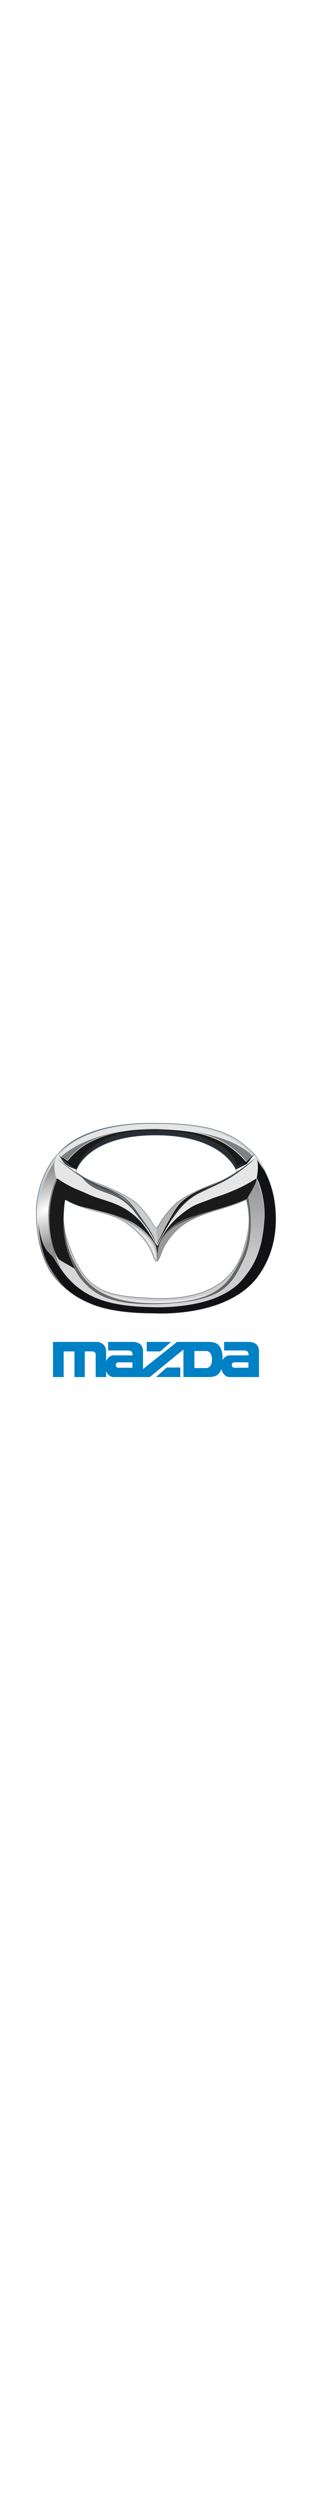 <svg xmlns="http://www.w3.org/2000/svg" xmlns:xlink="http://www.w3.org/1999/xlink" width="140px" viewBox="-105.953 -186.568 918.255 1119.407"><defs><linearGradient id="b"><stop offset="0" stop-color="#fff"/><stop offset="1" stop-color="#919191"/></linearGradient><linearGradient id="a"><stop offset="0" stop-color="#999"/><stop offset="1" stop-color="#d7d7d7"/></linearGradient><linearGradient gradientTransform="matrix(1.25 0 0 -1.25 0 747.5)" y2="240.381" x2="478.44" y1="445.668" x1="483.479" gradientUnits="userSpaceOnUse" id="c" xlink:href="#a"/><radialGradient r="35.059" fy="390.012" fx="35.818" cy="390.012" cx="35.818" gradientTransform="matrix(3.614 -2.701 -1.668 -2.232 548.508 1223.555)" gradientUnits="userSpaceOnUse" id="d" xlink:href="#b"/></defs><path d="M289.99 256.546c-20.834-28.207-45.637-44.03-71.176-56.747-4.138-2.06-8.3-4.04-12.475-5.983 12.097 4.76 23.787 10.2 42.472 20.857 20.495 11.69 38.915 36.626 50.554 53.866 1.444 2.14 2.91 4.28 4.384 6.414-4.533-5.882-9.081-12.074-13.759-18.407" fill="#43565c"/><path d="M83.496 302.207a427.047 427.047 0 003.242 22.28c50.942 170.367 110.208 183.017 255.87 189.464 113.15 5.006 177.921-23.074 216.067-58.237 38.179-35.192 49.911-77.67 56.595-102 4.803-17.485 7.983-34.367 9.381-51.502l81.11-.005c-3.292 55.027-20.59 108.289-57.148 155.43-45.203 55.674-115.878 81.28-177.034 92.922-61.189 11.648-113.119 9.377-121.088 9.124-7.956-.252-37.052.159-72.9-2.947-35.858-3.11-78.58-9.743-113.706-24.14-15.475-6.342-28.847-12.855-40.612-19.7-31.813-19.164-61.23-47.04-75.613-67.503-18.056-25.689-39.73-70.687-45.929-143.179l81.765-.007zm265.115 0c2.48 3.435 4.424 5.44 5.478 5.711.625-.114 1.35-.626 2.419-1.911.831-.999 1.737-2.298 2.697-3.795l70.83-.005c-12.23 9.161-22.819 19.64-32.782 32.187-16.283 20.504-25.597 40.672-28.573 50.497-3.099 10.227-8.992 18.847-9.909 20.126-1.087 1.519-6.078 2.812-7.75-.095-1.72-1.538-3.473-4.705-5.077-8.851-2.095-5.41-4.71-13.877-9.989-24.523-5.252-10.591-13.161-23.372-25.87-37.475-10.972-12.175-22.385-22.849-34.044-31.861l72.57-.005" fill="#657681" fill-rule="evenodd"/><path d="M1.731 302.207C.614 289.15 0 275.194 0 260.297v-.465l.002-.451.002-.453.003-.451c.552-68.743 32.117-131.075 55.118-157.9 3.162-3.688 14.765-16.999 24.787-26.433C108.718 47.028 186.62-4.402 360.242.302 458.987.53 519.127 13.508 559.816 31.16c20.353 8.83 35.809 18.818 48.778 28.93 12.915 10.075 23.357 20.275 33.732 29.582l.278.25.117.354c.066.2 49.153 59.254 60.283 142.836 3.078 23.128 4.123 46.26 2.758 69.088l-81.11.006c1.427-17.492.995-35.25-1.465-54.182-1.728-9.857-3.537-17.74-4.843-22.926.286-.194-1.748 1.569-1.748 1.569s-14.4 8.92-84.147 29.936c-46.377 13.974-77.734 27.11-102.413 45.6l-70.83.002c.198-.304.398-.621.6-.946 2.386-3.833 4.938-8.515 7.294-12.353 5.206-8.476 21.015-30.996 43.49-52.062 21.94-20.565 74.6-44.788 113.511-59.241a453.353 453.353 0 0019.395-7.705c16.011-7.383 31.861-16.75 46.073-26.122-.932-3.632-1.985-5.963-2.552-7.14 0 0-.682-1.772-2.27-4.756-1.617-3.041-4.182-7.37-7.97-12.521-7.583-10.314-20.092-23.96-39.76-37.196-9.14-6.31-22.375-13.306-39.705-20.986-34.506-14.167-81.567-24.659-145.287-24.659-98.709 0-156.438 24.894-189.454 49.64-16.515 12.377-26.876 24.738-33.1 33.98-3.104 4.608-5.184 8.448-6.487 11.137-1.275 2.63-3.176 6.408-3.176 6.408-1.878 5.254.254 7.494 4.087 9.987 7.755 5.04 19.377 11.97 21.511 13.237 9.423 4.678 22.406 10.529 39.008 16.696 38.91 14.454 91.57 38.677 113.51 59.242 22.501 21.09 37.223 44.035 42.402 52.467 2.349 3.823 5.119 8.408 7.741 12.135.184.263.367.518.545.765l-72.57-.006c-15.427-11.922-31.283-20.94-47.11-26.677-28.03-10.162-56.76-16.465-69.375-20.32-6.012-1.838-13.25-4.143-19.188-6.054a2546.539 2546.539 0 01-9.652-3.131l-1.503-.52c-13.634-4.754-27.607-10.757-40.78-18.383-.514-.298-.836-.365-1.01-.371a.587.587 0 00-.378.106c-.144.094-.314.257-.525.535-.24.315-.45.656-.66.97-.76 1.141-3.741 25.444-4.245 54.17.06-.001.449 7.635 1.88 19.679l-81.764-.004" fill="#657681" fill-rule="evenodd"/><path d="M84.63 321.777c51.386 174.262 111.164 187.254 258.13 193.756 226.823 10.038 260.699-112.562 274.076-161.266 14.765-53.756 6.5-124.049 6.5-124.049l23.037 78.564-45.483 147.677-63.796 47.26-67.929 20.672-108.687 12.403-138.81-12.403-78.562-39.575-39.578-56.708-15.356-53.756s-6.5-38.394-3.542-52.575z" fill="#ccc"/><path d="M619.226 211.873s24.824 102.794-14.79 184.925c-39.613 82.133-77.3 132.305-253.375 132.9-176.073.594-212.643-72.692-239.844-123.459C84.015 355.472 80.52 282.781 80.52 282.781l-3.202 85.387 50.4 94.783 41.991 38.426 59.611 25.942 159.5 10.035 70.311-10.035 74.995-18.88 71.5-59.683 28.32-102.202-2.902-113.352c-4.4-17.404-8.34-24.514-11.818-21.329z" fill="#666"/><path d="M49.307 158.036l16.34 10.71s-2.559 118.922-3.07 120.935c-.512 2.012 0 66.317 0 66.317l20.91 81.601-9.176 7.675-44.38-117.35 4.605-96.918 9.176-60.724z" fill="gray"/><path d="M625.143 216.21s25.2 105.5-12.918 187.029c-38.118 81.531-65.591 122.684-251.974 130.019-151.182 3.79-190.485-35.57-218.427-64.214-22.103-22.658-37.48-60.566-37.48-60.566s-68.23-126.25-61-86.424c9.476 52.184 24.6 126.96 83.369 173.895 35.998 28.75 108.602 46.47 108.602 46.47l113.714 8.999 101.747-6.034 160.934-62.048 68.821-150.457c-3.206-69.929-9.946-127.778-20.222-173.542l-22.447 19.378z" fill="url(#c)" transform="translate(-1.092 -1.197)"/><path d="M57.188 114.134s-2.966 31.725 4.128 50.351c-9.586 15.352-22.21 61.339-23.846 98.282-1.637 36.946 5.265 133.354 52.886 188.38-7.95 15.044-12.686 24.308-12.686 24.308S2.709 424.571 2.709 261.676c0-78.563 42.322-149.159 64.768-167.786-6.857 9.586-10.29 20.244-10.29 20.244z" fill="url(#d)" transform="translate(-1.092 -1.197)"/><path d="M7.004 291.757s2.154 78.93 31.654 129.001c29.5 50.07 56.116 82.091 125.973 110.723 69.858 28.632 170.223 26.478 186.12 26.982 15.895.504 207.192 9.069 296.977-101.516 51.441-66.333 64.818-144.898 54.098-223.461-10.718-78.565-50.572-124.467-50.572-124.467s5.542 14.247-1.009 53.598c9.713 16.905 25.47 73.022 22.448 117.916-3.024 44.894-11.263 105.789-45.397 153.464-21.942 30.647-39.35 52.086-87.266 74.534-47.915 22.446-121.299 33.67-187.63 32.662-66.331-1.009-130.142-6.185-183.737-30.647-53.597-24.463-82.09-61.66-102.52-91.3-20.43-29.64-4.673-14.613-29.638-39.213-24.965-24.601-29.5-88.276-29.5-88.276" fill="#121113"/><path d="M57.654 100.313S126.863-4.44 360.419 1.886c197.305.453 239.774 51.86 281.182 89.013.897 2.71-16.403 16.738-16.403 16.738l-28.4 10.664-81.347-63.858-144.507-31.502S234.953 39.039 229.301 38.343c-5.65-.696-94.737 49.074-94.737 49.074l-16.656 51.075L65.135 98.64l-7.481 1.672" fill="#c9cdd1"/><path d="M70.045 92.36s63.339-94.724 290.17-88.58c191.624.44 238.17 55.303 278.388 91.387-12.83 10.957-26.338 9.424-26.338 9.424l-22.476 12.252-79.005-62.019L370.438 24.23S238.363 39.866 232.874 39.19c-5.488-.677-92.011 47.66-92.011 47.66L94.96 115.376 67.24 98.674z" fill="#e6e6e6"/><path d="M70.045 102.883s76.458-85.579 280.576-85.579c204.12 0 278.7 69.102 286.528 79.54-8.869 11.404-24.889 23.577-24.889 23.577-52.292-32.86-101.395-58.815-147.304-77.863L341.504 24.32s-145.9 33.67-148.706 33.67c-2.805 0-78.562 53.312-78.562 53.312s-6.195 10.422-11.955 9.132c-15.693-12.714-32.236-17.55-32.236-17.55z" fill="gray"/><path d="M588.43 136.266S550.144 35.298 352.238 35.298c-197.905 0-232.161 99.838-232.161 99.838l-9.462-16.577 33.669-46.067 89.197-40.785 61.953-9.473 59.152-2.925 75.824 4.123 59.705 12.72 82.406 41.692 44.64 35.375 3.188 3.58-31.919 19.467" fill="#2a2e33"/><path d="M582.834 151.906s-19.103 12.735-58.033 27.195c-38.928 14.46-91.33 38.603-113.038 58.95-22.368 20.965-38.1 43.383-43.254 51.775-5.154 8.39-11.244 20.827-14.481 19.613-.404 7.178-2.023 50.047-2.023 50.047l2.428 1.618 20.422-35.288 67.744-73.71 30.836-32.86 105.054-50.154z" fill="#b3b3b3"/><path d="M520.925 181.672c-12.645 5.544-71.98 24.245-101.364 60.14-10.018 12.237-27.586 44.465-32.383 52.261-4.798 7.798-28.015 57.489-33.67 64.343-5.654 6.855 30.157-28.958 30.157-28.958s97.151-86.361 99.294-87.646c2.142-1.285 36.667-32.385 36.667-32.385s11.223-32.106 1.3-27.755" fill="#121113"/><path d="M644.879 104.13s-50.889 44.896-102.721 68.198c-51.832 23.305-116.483 45.596-155.188 130.746-29.431 51.932 45.956-46.61 45.956-46.61l39.667-28.446 92.011-41.039 47.034-30.157z" fill="#333"/><path d="M645.735 103.274s-36.209 36.46-87.214 65.2c-16.877 9.51-61.755 29.163-82.416 40.095-45.519 24.087-69.052 66.485-76.42 75.138-7.367 8.654-45.32 76.851-45.32 76.851l16.363-3.512 63.055-83.277 51.318-31.1L602.13 206l38.381-31.957s9.299 4.716 12.08-38.81c1.714-26.818-6.855-31.958-6.855-31.958z" fill="#e6e6e6"/><path d="M559.651 246.334l-77.508 24.902-43.49 17.887-55.063 41.036s-12.977 23.15-14.029 28.06c-1.052 4.91-9.118 31.565-9.118 31.565l-1.053 8.77-2.806 3.505-2.455-15.782 1.385-21.539 10.75-19.89 12.416-21.352 23.148-24.903 31.915-18.94 54.011-16.835 44.892-11.574z" fill="#333"/><path d="M615.975 225.717s-14.255 8.796-83.717 29.726c-69.463 20.93-105.557 40.063-135.89 78.261-16.38 20.628-25.784 40.952-28.817 50.962-3.032 10.01-8.823 18.483-9.706 19.717-.91 1.27-5.589 1.813-5.649-.917-.02-.94 4.01 2.55 5.375-7.488-.043-11.644 1.024-32.254 7.858-44.376 9.402-16.685 23.659-36.705 46.711-50.355 23.054-13.65 52.779-25.479 72.191-32.456 19.414-6.978 67.945-20.324 88.875-27.908 20.93-7.584 47.318-19.111 47.318-19.111z" fill="#999"/><path d="M356.09 363.128s1.126 31.983 0 35.36c-1.125 3.378-6.719-1.69-6.719-1.69l-22.728-53.02-31.98-33.107-48.552-30.33-21.32-8.408-34.232-10.661-14.038-4.221-2.815-8.128 71.562 17.416 53.582 28.04 27.511 25.825 20.477 28.042z" fill="#b3b3b3"/><path d="M126.106 151.906s19.103 12.735 58.032 27.195c38.93 14.46 91.332 38.603 113.04 58.95 22.367 20.965 37.013 43.787 42.166 52.178 5.154 8.392 12.331 20.424 15.569 19.21.403 7.178 2.022 50.047 2.022 50.047l-2.427 1.618-20.424-35.288-67.743-73.71-30.837-32.86-105.054-50.154z" fill="#ccc"/><path d="M347.54 349.078l-27.766-34.667-50.424-43.27-160.202-62.502-48.831-44.142s-11.409-37.424-4.263-51.319c-.256-4.36 7.877-27.037 10.909-19.976 8.27 8.411 18.228 20.9 52.179 43.066-2.928 6.89-.19 9.905 4.202 12.761 8.586 5.582 21.904 13.473 21.904 13.473l28.6 15.772 55.681 28.07 29.477 18.583 28.83 30.365 21.568 26.632 23.325 30.365 23.882 47.658z" fill="#e6e6e6"/><path d="M113.994 428.486c-12.357-8.674-27.877-15.86-43.018-25.563-12.173-7.801-21.755-40.096-26.519-66.957C27.49 240.298 61.01 169.972 61.01 169.972s.587-1.655-.06-2.246c-2.434-2.227-.687-6.234 3.139-3.692 42.8 28.44 53.769 28.687 87.294 44.323 48.011 22.391 98.343 22.182 151.738 75.997 25.417 25.617 50.675 76.054 53.605 75.425-.21 5.024-.97 28.743-.97 28.743s1.355-22.815-5.918-34.26c-29.502-46.414-72.72-65.723-72.72-65.723s-37.227-19.383-95.568-30.607c-25.151-4.839-60.975-13.765-92.2-31.843-2.584-1.495-3.543.328-4.443 1.678-1.699 2.55-8.426 66.846-1.451 108.199 6.473 38.386 15.349 59.156 30.538 92.52z" clip-rule="evenodd" fill="#1a1a1a"/><path d="M67.31 93.454s18.753 22.212 50.786 42.923c-13.396-4.969-19.392-5.744-31.498-14.975-8.128-6.199-19.289-27.948-19.289-27.948" fill="#3c444b"/><path d="M641.153 92.48s-14.88 16.022-24.85 23.486c-9.97 7.463-26.683 19.693-26.683 19.693l30.443-15.05 21.09-28.13" fill="#121113"/><path d="M91.618 113.417s26.838-37.176 71.73-58.958c44.892-21.78 74.836-26.438 102.56-30.52 26.625-3.92 80.576-4.938 84.817-5.013h.265c4.366.072 61.395 1.09 88.049 5.013 27.725 4.082 57.899 7.85 102.791 29.632 44.893 21.78 76.508 60.926 76.508 60.926s-11.263 2.646-18.139 8.28c-6.876 5.634-9.46 3.091-9.46 3.091s-.613-15.556-21.505-38.314c-20.895-22.757-53.186-36.2-94.974-51.148-40.396-14.453-118.14-14.935-123.27-14.95h-.265c-4.997.016-79.662.503-120.039 14.95-41.787 14.948-66.096 32.117-86.99 54.875-20.893 22.757-25.24 45.825-25.24 45.825s-6.831-8.695-13.707-14.33c-6.876-5.633-13.13-9.36-13.13-9.36z" fill="#1a1a1a"/><path d="M303.671 275.007a4323.5 4323.5 0 00-13.606-18.518c-20.845-28.223-45.664-44.053-71.209-56.775a527.445 527.445 0 00-12.477-5.985c12.019 4.934 23.705 10.372 42.386 21.027 20.473 11.677 38.881 36.595 50.523 53.837a678.449 678.449 0 004.383 6.414zM61.485 104.623c3.657 4.046 32.571 28.445 80.164 59.491 48.63 31.722 105.211 38.617 146.16 94.062 31.894 43.183 35.167 38.57 63.896 91.948-5.336-15.23-10.971-25.836-18.192-37.145-7.22-11.31-20.292-28.778-31.9-45.975-11.609-17.195-30.344-42.663-51.462-54.708-21.117-12.045-33.363-17.47-47.166-22.988-13.804-5.517-36.29-14.252-58.045-26.665-21.754-12.414-59.14-37.976-83.455-58.02" fill="#3c444b" fill-rule="evenodd"/><path d="M358.058 360.323c21.511-46.579 42.273-73.327 85.388-104.52 24.952-18.051 42.957-21.377 71.43-32.675 18.86-7.485 30.192-9.885 48.984-17.537 34.344-13.988 49.645-20.87 84.974-42.663 2.455 8.325-15.813 41.014-28.859 60.2-36.707 16.169-66.256 25.143-110.22 35.434-26.374 6.174-45.775 12.55-72.575 23.382-44.892 18.147-57.884 40.492-79.122 78.38z" fill="#1a1a1a"/><path d="M346.063 358.218c6.966 13.768 10.171 25.955 10.171 38.23 0 12.276-4.56 10.171-8.769-.701-4.209-10.873-10.521-34.021-36.124-62.431-25.602-28.41-53.66-48.752-81.717-58.924-28.058-10.17-56.818-16.484-69.444-20.343-12.625-3.857-30.662-9.78-30.662-9.78l31.715 8.028s71.897 16.134 112.932 40.334c41.034 24.2 60.886 43.828 71.898 65.587z" fill="#ccc"/><path d="M56.048 112.994c-1.566 1.903-41.671 51.433-54.431 147.485 0-74.352 38.044-143.292 61.15-166.26-3.234 4.825-6.743 15.603-6.72 18.775" fill="#c9cdd1"/><path d="M118.3 136.882s-10.137-13.346-22.822-23.294C82.794 103.64 73.13 99.582 73.13 99.582s7.023 8.627 21.311 19.896c14.29 11.27 23.86 17.404 23.86 17.404" fill="#121113"/><path d="M73.186 99.676s8.1 2.49 19.935 12.062c0 0 25.42-34.487 63.024-53.631C193.75 38.966 230.9 27.03 281.893 21.987c0 0-62.92 2.131-126.832 34.632-36.235 18.427-62.226 52.372-62.226 52.372-6.334-4.67-12.884-7.774-19.649-9.315" fill="#c9cdd1"/><path d="M649.32 161.21s6.919 9.026 15.505 43.706c6.526 26.36 7.944 52.262 7.944 52.262s-5.54-53.902-23.935-94.207z" fill="#e6e6e6"/><path d="M351.006 17.323c4.623-.114 61.58.805 88.31 4.74 13.92 2.05 28.453 4.023 45.143 8.215 16.725 4.201 35.611 10.626 58.199 21.586 22.673 11.002 41.955 26.364 55.548 38.945a269.288 269.288 0 0116.38 16.557 216.13 216.13 0 015.097 5.84l-1.345 1.29s-31.615-39.144-76.508-60.925c-44.892-21.782-75.066-25.55-102.791-29.632-26.654-3.923-88.033-6.616-88.033-6.616z" fill="#f2f2f2"/><path d="M185.143 491.832c88.655 42.116 266.651 39.615 342.878 0-80.143 48.317-255.202 50.819-342.878 0z" clip-rule="evenodd" fill="#e6e6e6"/><path d="M614.831 397.41h30.735s-33.63 87.596-127.75 118.08c-39.386 12.76-98.38 13.456-98.38 13.456 107.635-6.312 162.983-40.725 195.395-131.537z" fill="#ccc"/><path d="M372.5 331.714s28.135-59.106 94.805-92.522c17.556-8.8 46.944-15.854 46.944-15.854l-17.105 6.429c-19.144 6.885-34.328 12.022-53.698 26.036-33.265 24.066-53.223 45.488-70.487 75.41l-.459.501" fill="#fff"/><path d="M362.586 357.782s12.963-57.579 105.698-85.151c-59.114 22.35-85.436 41.875-105.698 85.15z" clip-rule="evenodd" fill="#b3b3b3"/><path d="M352.98 400.3c-.695-1.12-1.624-2.908-2.685-5.648-2.126-5.494-4.791-14.084-10.151-24.893-5.418-10.926-13.549-24.048-26.549-38.475-10.8-11.983-22.054-22.57-33.585-31.592 35.799 22.032 53.375 40.194 63.345 59.896 6.801 13.44 9.845 25.159 9.845 36.86 0 1.631-.087 2.9-.22 3.851z" fill="#e6e6e6"/><path d="M588.533 136.726l2.151 6.4s10.702-5.905 29.957-20.745c19.255-14.842 25.213-19.257 25.213-19.257s5.52 4.25 24.994 36.03c0 0-6.07-18.706-28.139-46.4l-22.399 27.64z" fill="#ececec"/><path d="M285.664 255.332c-31.011-33.366-52.88-40.939-92.589-55.151-38.132-13.648-53.852-35.094-56.835-39.62a921.357 921.357 0 005.409 3.553c47.786 31.172 103.25 38.37 144.015 91.218z" fill="#666"/><path d="M466.25 719.797h35.969s15.719-.107 15.719-24.792c0-25.167-15.719-25.204-15.719-25.204H466.25zM241.875 702.97c-3.826 0-6.929 3.544-6.929 7.917 0 4.373 3.103 7.917 6.93 7.917l41.942-.008v-15.82l-41.943-.007zm341.349 0c-3.826 0-6.929 3.545-6.929 7.918s3.103 7.917 6.929 7.917l41.942-.008v-15.82l-41.942-.006zm-14.646-20.444h57.197c.01-5.573-.376-14.397-13.441-14.403-13.495-.007-58.668 0-58.668 0v-25.129s43.614.013 71.5.006c17.413-.004 31.174 7.096 31.177 27.9l-.014 75.305h-87.56l.999.065c-11.595 0-21.345-10.208-24.081-24.008-7.797 23.94-26.648 23.93-41.23 23.894l-70.488.001V665.31l-99.184 80.894H227.422l.997.065c-9.63 0-17.989-7.042-22.111-17.335l-.017 17.27h-30.636v-66.432s-.071-8.848-9.497-8.869H143.51v75.3h-30.307v-75.3h-31.78v75.3H50.007l.05-103.21 127.882-.002c14.114 0 28.401 9.267 28.401 27.913l-.011 28.855c4.127-10.258 12.461-17.27 22.071-17.27l-1.171.036h57.199c.007-5.573-.378-14.396-13.443-14.403-13.495-.006-58.666 0-58.666 0v-25.128s43.612.013 71.499.006c17.412-.004 31.175 7.096 31.176 27.9l-.01 51.792 100.155-79.698h18.83l70.73.001c18.612 0 44.606 0 44.606 51.452l-.011 1.852c4.479-8.341 11.969-13.809 20.455-13.809l-1.171.037zM325.97 642.994h71.489l-31.656 27.91H325.95zm98.714 103.13h-71.489l31.658-27.91h39.851l-.02 27.91" fill="#0080c5"/><path d="M187.849 259.152s6.407 1.4 8.456 1.88c23.46 5.35 42.754 11.765 56.599 17.055 11.839 5.365 25.114 12.392 39.526 21.597 59.125 37.765 59.449 69.27 59.449 69.27s-.841-21.687-36.921-51.833c-36.359-30.38-98.15-49.637-116.423-54.873-3.35-.96-10.686-3.096-10.686-3.096z" clip-rule="evenodd" fill="gray"/></svg>